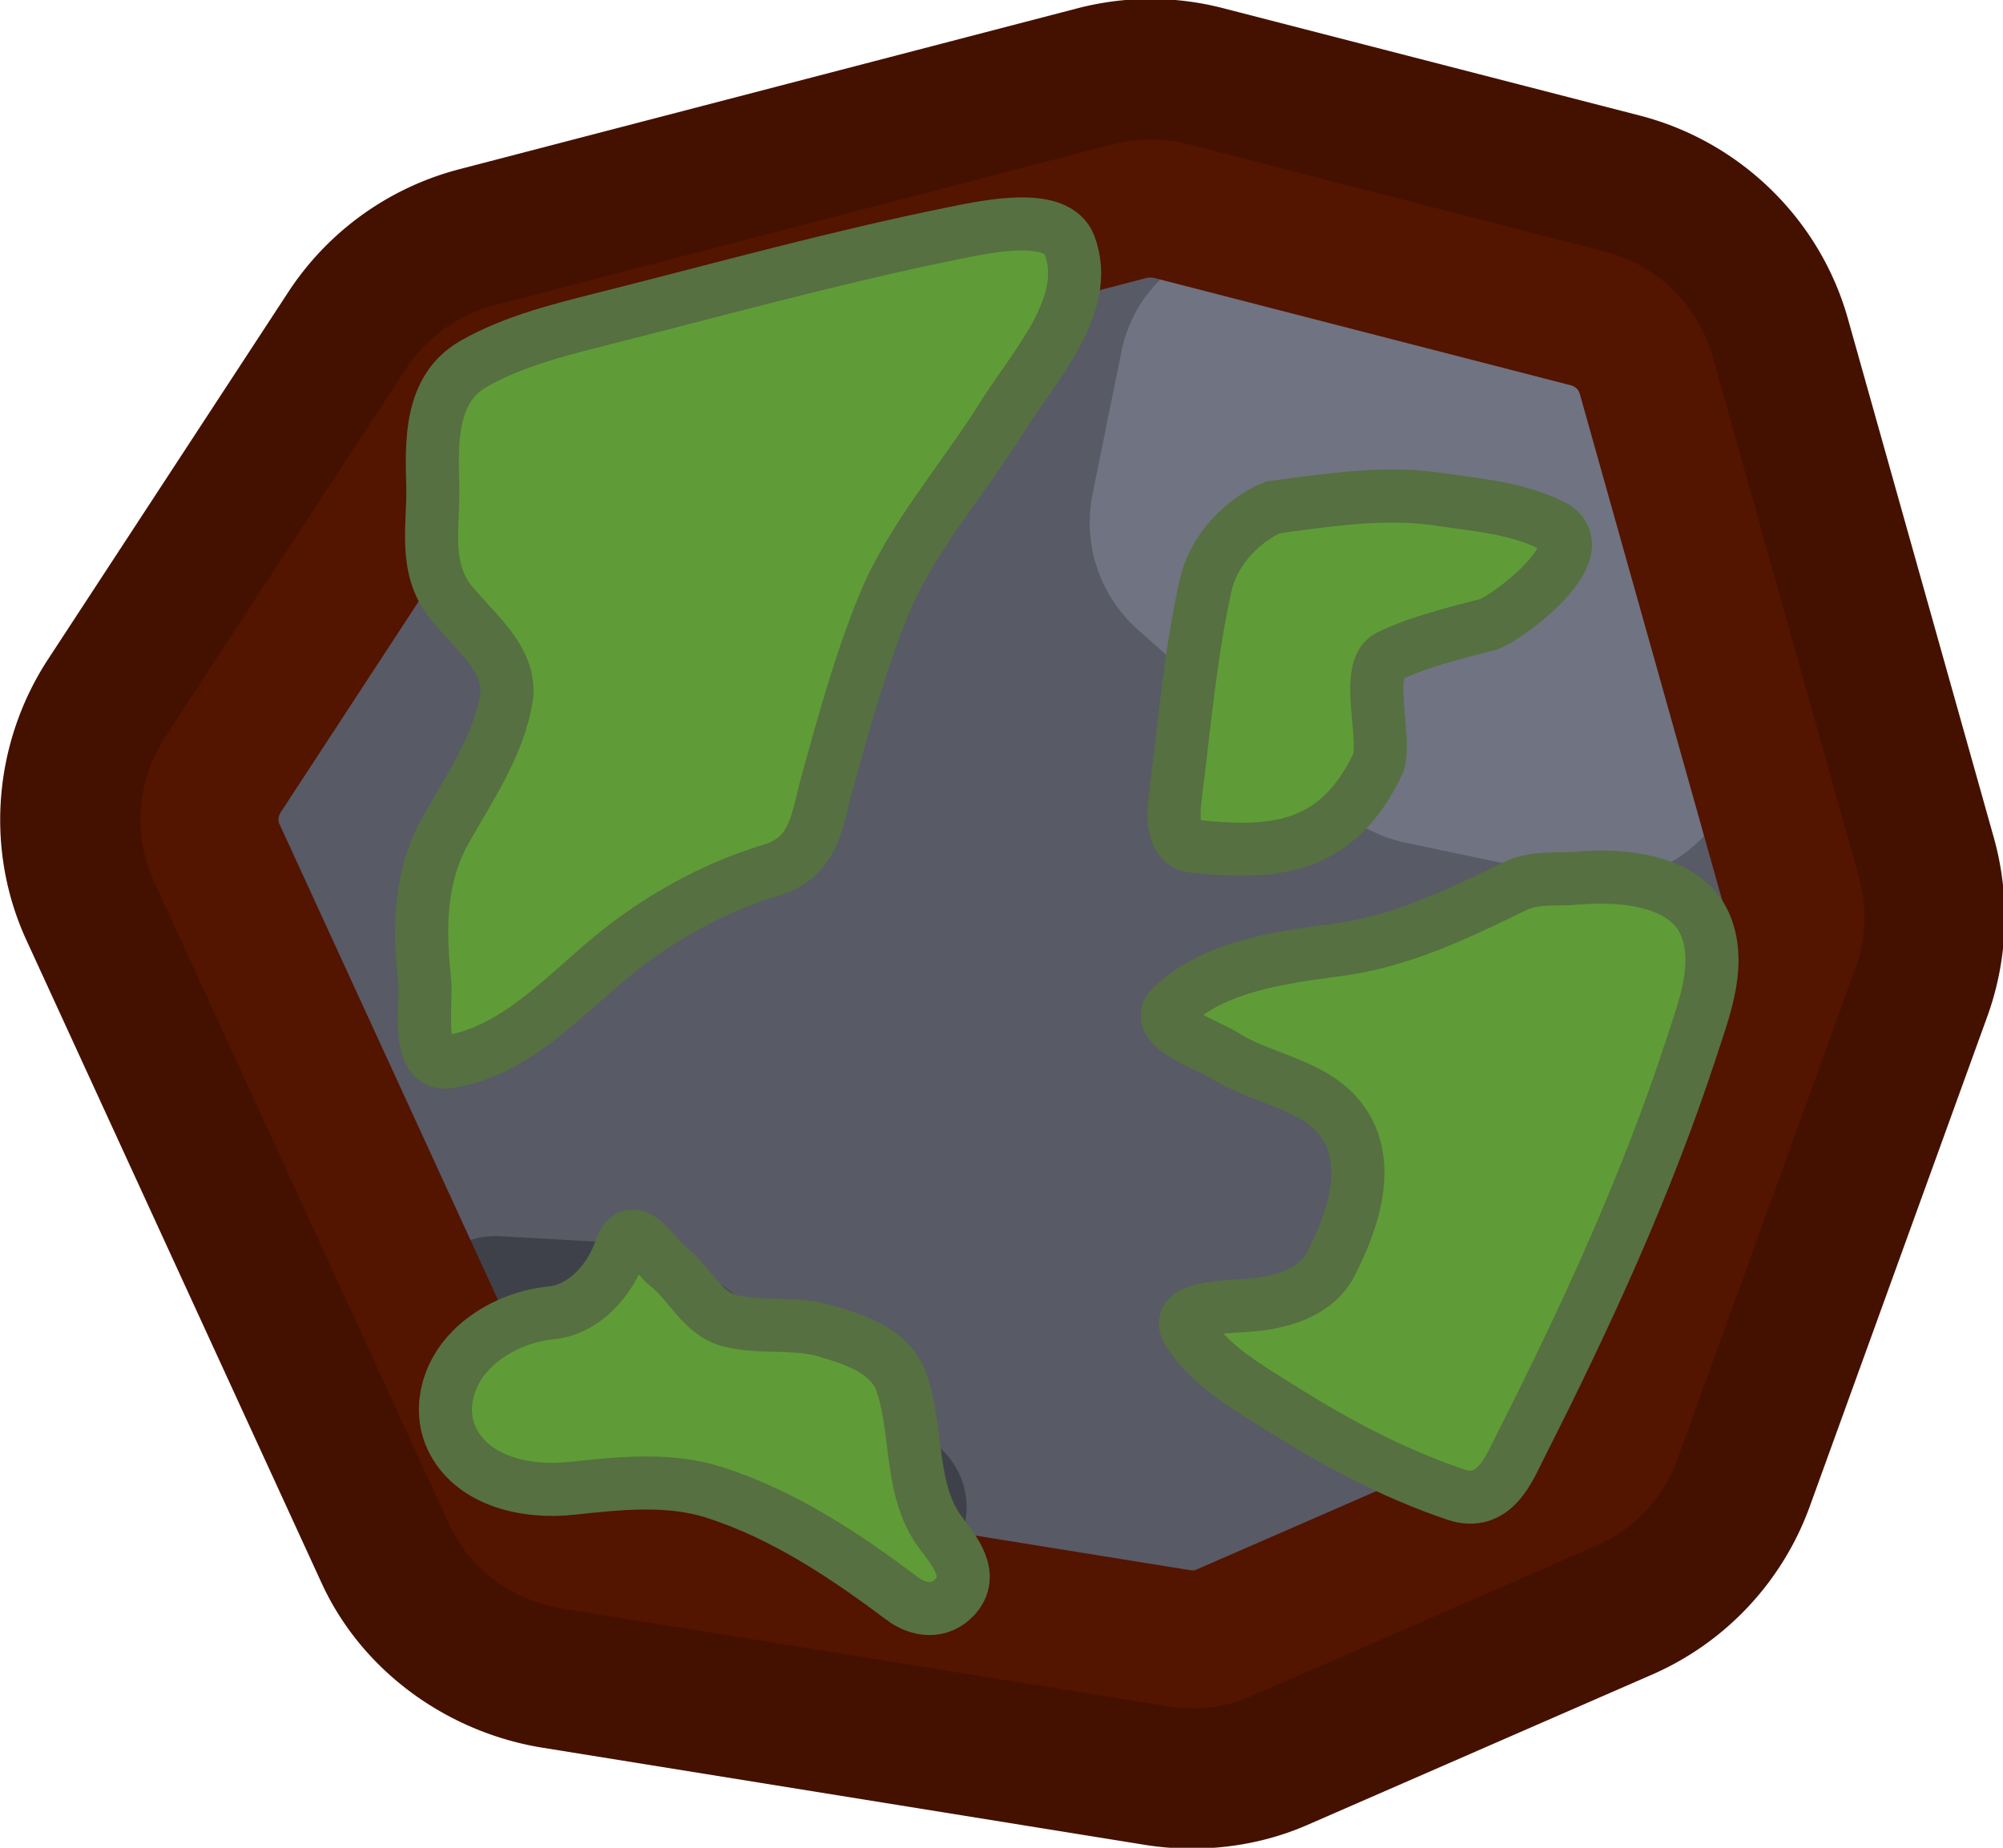 <svg xmlns="http://www.w3.org/2000/svg" xml:space="preserve" id="svg1" width="356.913" height="329.321" version="1.1" viewBox="0 0 94.433 87.133"><g id="layer1" transform="translate(-44.341 -70.15)"><g id="g22" transform="translate(45.852 104.62)scale(.327)"><g id="g3" transform="translate(-63.477 -170.957)scale(2.943)"><path id="path1" d="M78.229 29.342a7.3 7.3 0 0 0-3.75.004l-30.25 7.877a7.44 7.44 0 0 0-4.362 3.144L28.111 58.34c-1.372 2.098-1.63 4.81-.57 7.119l14.467 31.514c1.038 2.26 3.312 3.764 5.658 4.142l29.51 4.76c1.214.196 2.724.12 4.11-.484l16.933-7.387a7.43 7.43 0 0 0 3.965-4.244l8.712-24.047a7.5 7.5 0 0 0 .159-4.527l-7.153-25.442c-.718-2.554-2.792-4.506-5.287-5.148zm-2.047 6.545c.048-.013.294-.013.359.004l20.387 5.252c.285.073.397.185.467.431l7.15 25.442c.057.2.05.237-.006.394l-8.713 24.047c-.086.238-.148.279-.31.35l-16.934 7.386c-.099.043-.049.054-.33.008l-29.51-4.76c-.58-.093-.52-.139-.59-.289L33.686 62.64c-.075-.162-.091-.331.084-.598l11.755-17.973a.77.77 0 0 1 .407-.302z" style="color:#000;clip-rule:evenodd;fill:none;fill-rule:evenodd;stroke:#410;stroke-width:13.76;stroke-linecap:round;stroke-linejoin:round;stroke-miterlimit:10;stroke-dasharray:none;stroke-opacity:1"/><path id="path2572" d="M45.08 95.562 30.612 64.048c-.575-1.23-.493-2.708.33-3.857l11.754-17.973c.576-.82 1.398-1.477 2.384-1.723l30.25-7.879a4.35 4.35 0 0 1 2.055 0l20.386 5.253c1.398.328 2.466 1.395 2.877 2.79L107.8 66.1c.247.82.164 1.641-.082 2.462l-8.714 24.046c-.41 1.067-1.15 1.888-2.137 2.298l-16.933 7.386q-1.11.492-2.22.246l-29.51-4.76c-1.48-.082-2.63-.985-3.124-2.216" style="fill:#585a66;stroke:none;stroke-width:3.696;stroke-miterlimit:10"/><path id="path2153" d="m51.656 83.252-7.151-.41c-3.206-.164-5.344 3.283-3.7 6.073l4.193 6.976c.575.984 1.644 1.723 2.795 1.887l14.878 2.38c4.192.657 6.412-4.678 3.042-7.222l-11.92-8.863c-.575-.493-1.397-.739-2.137-.82" style="fill:#3f414a;fill-opacity:1;stroke-width:.821"/><path id="path2570" d="m96.127 37.54-12.741-3.282c-3.863-.985-7.727 1.395-8.467 5.334l-1.397 6.894a7.03 7.03 0 0 0 2.137 6.565l9.946 8.864a7.05 7.05 0 0 0 3.206 1.64l8.22 1.724c5.097 1.067 9.454-3.693 8.056-8.617L101.06 42.3a6.74 6.74 0 0 0-4.932-4.76" style="clip-rule:evenodd;fill:#707381;fill-opacity:1;fill-rule:evenodd;stroke-width:.821"/><path id="path1666" d="M45.08 95.562 30.612 64.048c-.567-1.235-.444-2.675.33-3.857l11.754-17.973a4.1 4.1 0 0 1 2.384-1.723l30.25-7.879a4.2 4.2 0 0 1 2.055 0l20.386 5.253c1.39.358 2.484 1.39 2.877 2.79L107.8 66.1c.232.825.21 1.656-.082 2.462l-8.714 24.046a3.92 3.92 0 0 1-2.137 2.298l-16.933 7.386c-.742.324-1.472.367-2.22.246l-29.51-4.76c-1.463-.236-2.57-1.01-3.124-2.216" style="clip-rule:evenodd;fill:none;fill-rule:evenodd;stroke:#531400;stroke-width:6.761;stroke-linecap:round;stroke-linejoin:round;stroke-miterlimit:10;stroke-dasharray:none;stroke-opacity:1"/><path id="path4758" d="M49.9 37.8c5.596-1.417 11.166-2.958 16.8-4.1 1.775-.36 5.083-1.058 5.7.6 1.086 2.919-1.71 5.855-3.3 8.4-1.91 3.058-4.455 5.918-5.8 9.2-1.155 2.819-1.965 5.781-2.8 8.8-.466 1.683-.558 3.557-2.7 4.2-2.881.864-5.612 2.401-7.9 4.3-2.416 2.005-4.687 4.565-7.9 5.1-1.688.281-1.067-2.77-1.2-4-.269-2.488-.27-5.023 1-7.3 1.134-2.031 2.605-4.129 3-6.5.312-1.874-1.568-3.297-2.7-4.7-1.377-1.707-.852-3.79-.9-5.7-.053-2.102-.176-4.757 2-6 2.025-1.157 4.396-1.717 6.7-2.3z" class="st5" style="clip-rule:evenodd;fill:#5f9c37;fill-rule:evenodd;stroke:#567041;stroke-width:2.6;stroke-dasharray:none;stroke-opacity:1"/><path id="path4194" d="M83.256 47.01c2.447-.324 4.869-.634 7.31-.263 1.89.287 3.779.415 5.549 1.316 2.15 1.242-2.366 4.535-3.18 4.792-1.615.429-3.386.84-4.902 1.576-1.193.58-.133 3.88-.491 5.176-2.034 4.4-5.294 4.52-8.953 4.138-1.218 0-1.119-1.603-1.018-2.387.442-3.437.732-6.993 1.489-10.399.326-1.468 1.425-2.872 2.978-3.685.262-.138.681-.193 1.218-.264z" class="st5" style="clip-rule:evenodd;fill:#5f9c37;fill-rule:evenodd;stroke:#567041;stroke-width:2.6;stroke-dasharray:none;stroke-opacity:1"/><path id="path3139" d="M97.3 65.3c2.2-.206 5.263.119 6.2 2.2.87 1.932.008 4.132-.6 6-2.193 6.736-5.166 13.217-8.4 19.6-.566 1.118-1.283 3.052-3.2 2.4-3.084-1.049-5.842-2.531-8.5-4.2-1.644-1.033-3.553-2.114-4.6-3.8-.784-1.263 2.167-1.174 3.3-1.3 1.59-.177 3.045-.727 3.7-2 1.146-2.229 2.147-5.222.3-7.3-1.363-1.534-3.757-1.803-5.5-2.9-.965-.608-3.599-1.434-2.6-2.4 2.056-1.988 5.298-2.413 8.2-2.8 3.098-.413 5.905-1.79 8.6-3.1 1.005-.49 2.1-.306 3.1-.4z" class="st5" style="clip-rule:evenodd;fill:#5f9c37;fill-rule:evenodd;stroke:#567041;stroke-width:2.6;stroke-dasharray:none;stroke-opacity:1"/><path id="path2291" d="M64.2 100.6c-2.818-2.114-5.798-4.106-9.2-5.2-2.198-.706-4.595-.461-7-.2-2.196.239-4.754-.324-5.8-2.3-.754-1.425-.351-3.249.9-4.5 1.051-1.051 2.503-1.66 3.9-1.8 1.604-.16 2.875-1.572 3.4-3.1.576-1.676 1.66.31 2.3.8 1.069.817 1.685 2.358 3.1 2.7 1.487.359 3.186.046 4.7.5 1.487.446 3.182 1.006 3.7 2.6.782 2.406.34 5.244 1.9 7.3.642.847 1.648 2.04.7 3.1-.754.843-1.808.694-2.6.1z" class="st5" style="clip-rule:evenodd;fill:#5f9c37;fill-rule:evenodd;stroke:#567041;stroke-width:2.6;stroke-dasharray:none;stroke-opacity:1"/></g></g></g><style id="style1" type="text/css">.st5{fill-rule:evenodd;clip-rule:evenodd;fill:#5f9c37}</style></svg>